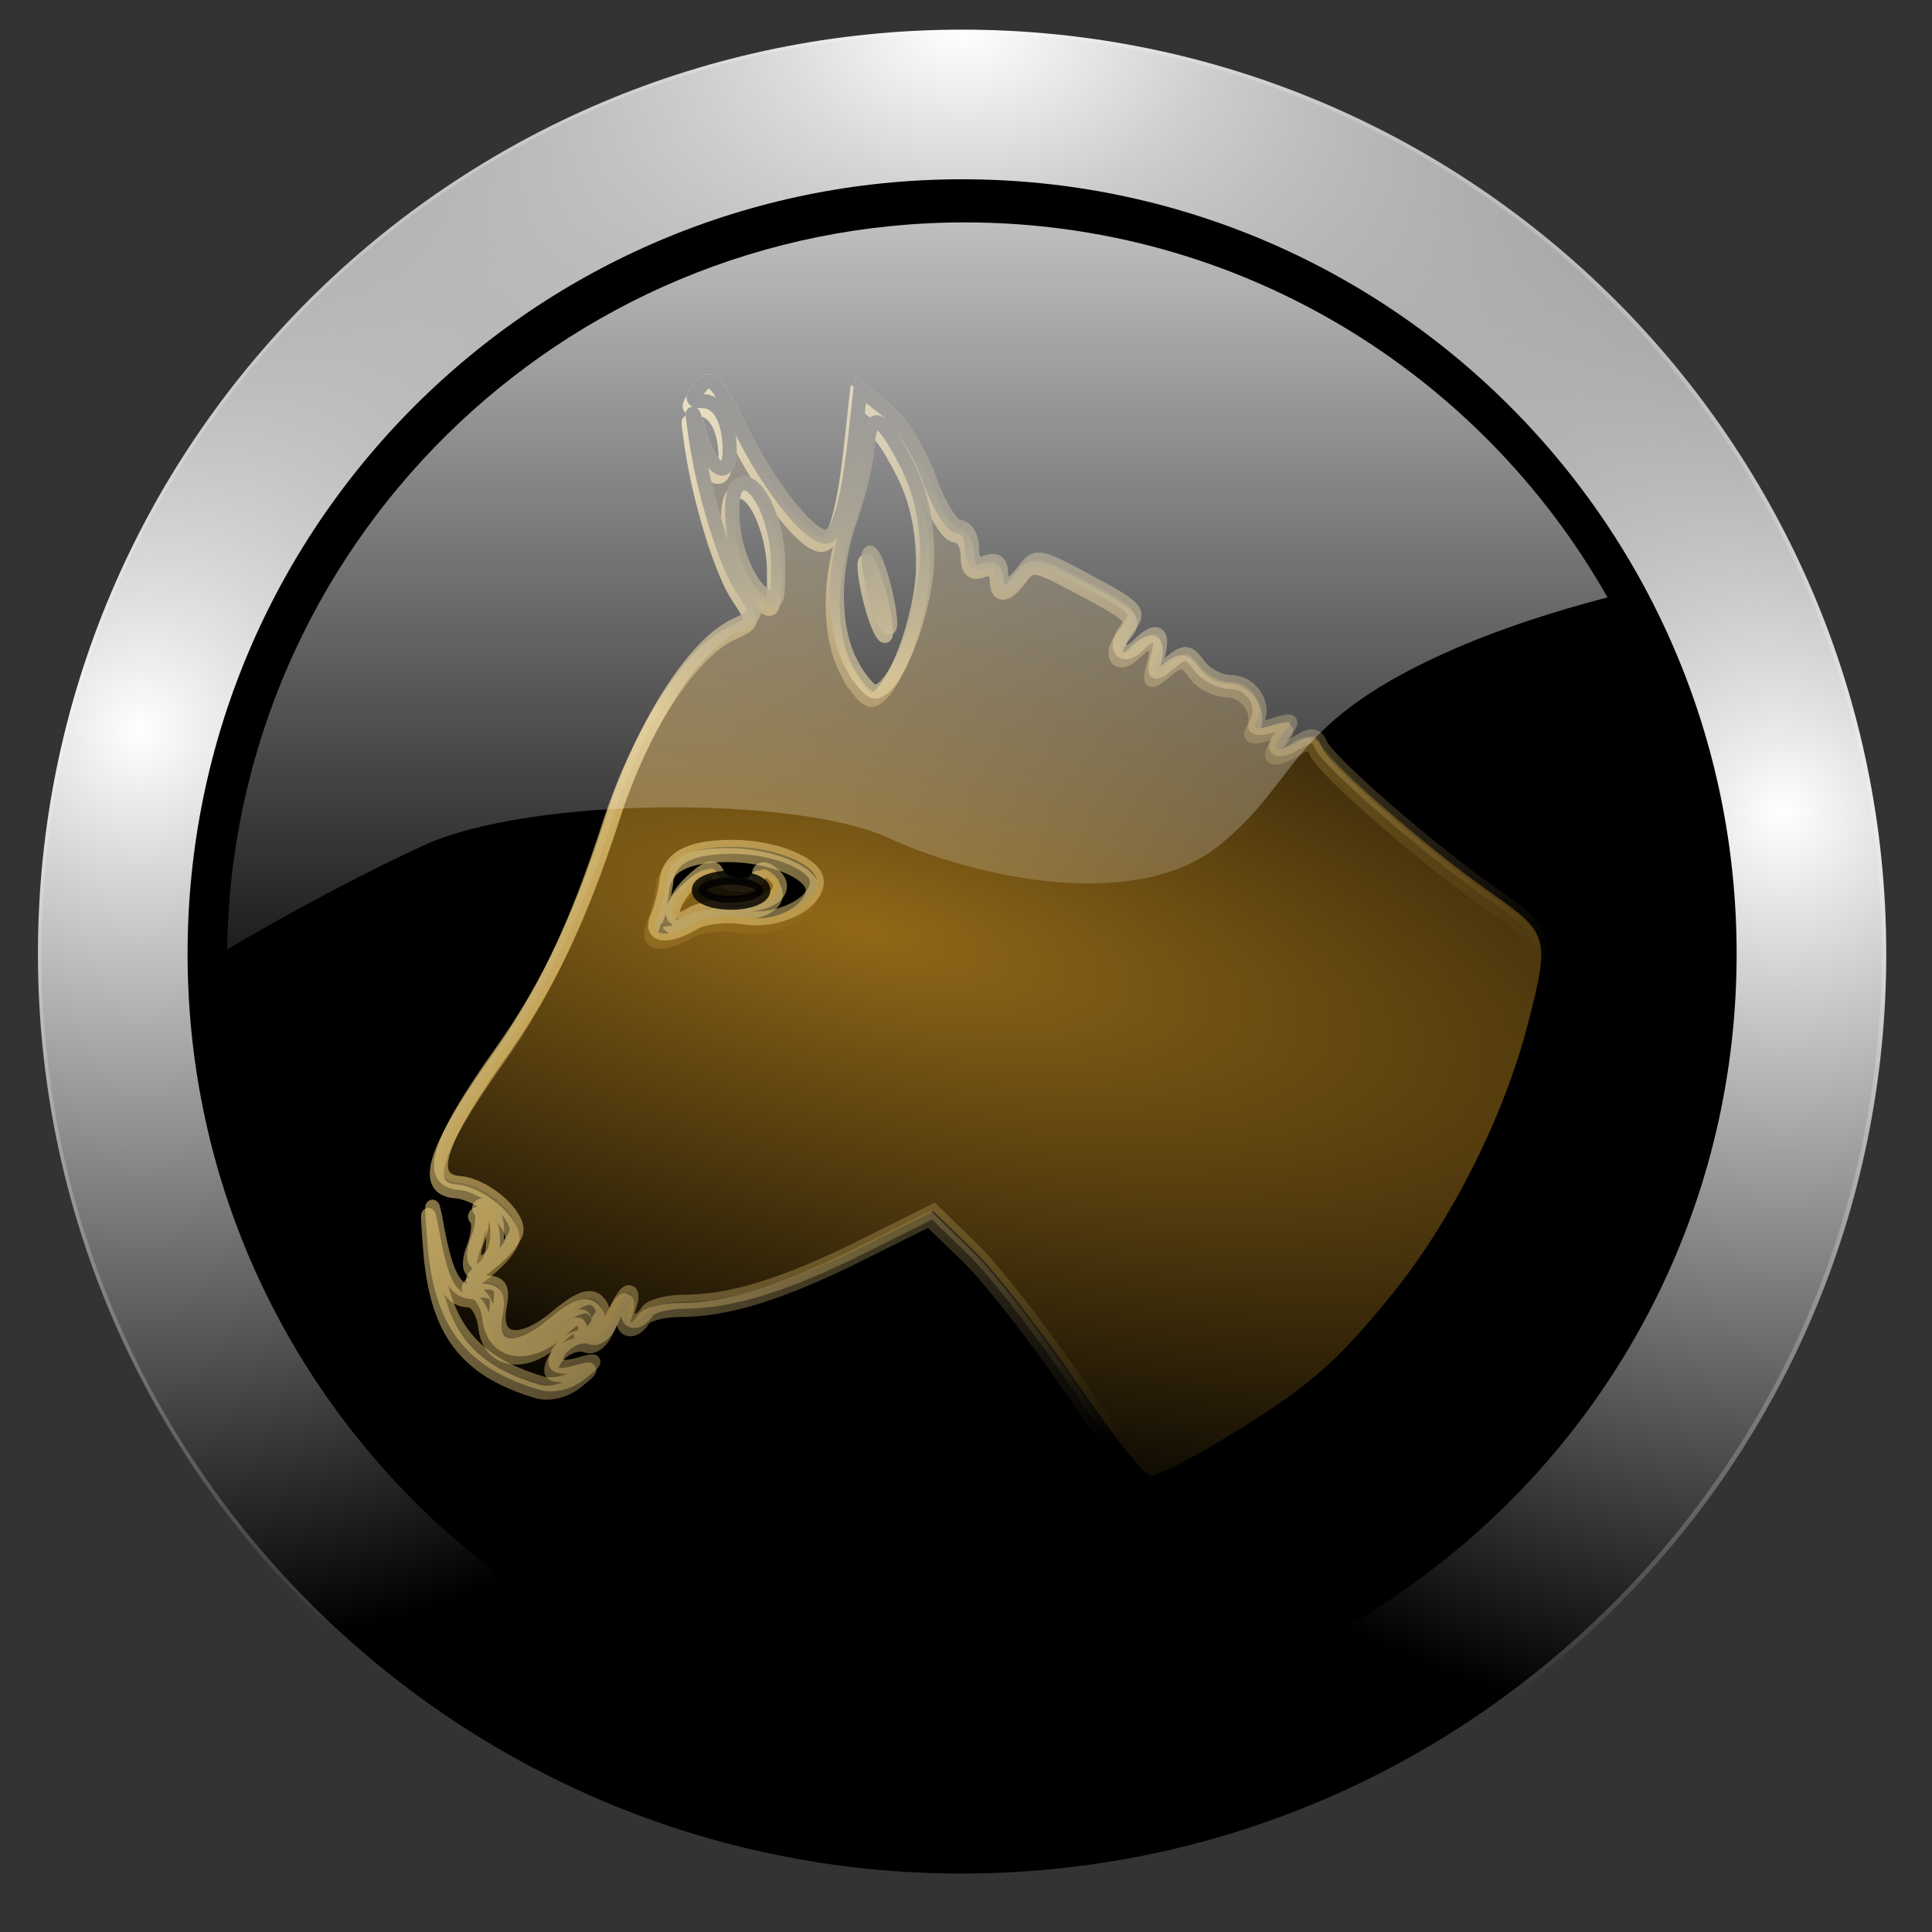 <?xml version="1.0" encoding="UTF-8" standalone="no"?>
<!-- Created with Inkscape (http://www.inkscape.org/) -->

<svg
   xmlns:dc="http://purl.org/dc/elements/1.1/"
   xmlns:cc="http://creativecommons.org/ns#"
   xmlns:rdf="http://www.w3.org/1999/02/22-rdf-syntax-ns#"
   xmlns:svg="http://www.w3.org/2000/svg"
   xmlns="http://www.w3.org/2000/svg"
   xmlns:xlink="http://www.w3.org/1999/xlink"
   xmlns:sodipodi="http://sodipodi.sourceforge.net/DTD/sodipodi-0.dtd"
   xmlns:inkscape="http://www.inkscape.org/namespaces/inkscape"
   width="256"
   height="256"
   id="svg12457"
   version="1.1"
   inkscape:version="0.47pre0 r21549"
   sodipodi:docname="Nouveau document 7"
   inkscape:output_extension="org.inkscape.output.svg.inkscape">
  <rect width="100%" height="100%" fill="#333333" stroke="none"/>
  <defs
     id="defs12459">
    <inkscape:perspective
       sodipodi:type="inkscape:persp3d"
       inkscape:vp_x="0 : 526.18109 : 1"
       inkscape:vp_y="0 : 1000 : 0"
       inkscape:vp_z="744.09448 : 526.18109 : 1"
       inkscape:persp3d-origin="372.04724 : 350.78739 : 1"
       id="perspective12465" />
    <inkscape:perspective
       id="perspective12390"
       inkscape:persp3d-origin="0.5 : 0.33333333 : 1"
       inkscape:vp_z="1 : 0.5 : 1"
       inkscape:vp_y="0 : 1000 : 0"
       inkscape:vp_x="0 : 0.5 : 1"
       sodipodi:type="inkscape:persp3d" />
    <radialGradient
       inkscape:collect="always"
       xlink:href="#linearGradient4824"
       id="radialGradient4830"
       cx="15.594"
       cy="88.654"
       fx="15.594"
       fy="88.654"
       r="114.767"
       gradientUnits="userSpaceOnUse" />
    <linearGradient
       inkscape:collect="always"
       id="linearGradient4824">
      <stop
         style="stop-color:#ffffff;stop-opacity:1;"
         offset="0"
         id="stop4826" />
      <stop
         style="stop-color:#ffffff;stop-opacity:0;"
         offset="1"
         id="stop4828" />
    </linearGradient>
    <radialGradient
       inkscape:collect="always"
       xlink:href="#linearGradient4824"
       id="radialGradient4838"
       gradientUnits="userSpaceOnUse"
       cx="219.531"
       cy="98.954"
       fx="219.531"
       fy="98.954"
       r="114.767" />
    <radialGradient
       inkscape:collect="always"
       xlink:href="#linearGradient4824"
       id="radialGradient4842"
       gradientUnits="userSpaceOnUse"
       cx="117.562"
       cy="1.696"
       fx="117.562"
       fy="1.696"
       r="114.767"
       gradientTransform="matrix(1.44,0,0,1,-51.698,0)" />
    <linearGradient
       inkscape:collect="always"
       xlink:href="#linearGradient3476"
       id="linearGradient15089"
       gradientUnits="userSpaceOnUse"
       gradientTransform="matrix(0.234,0,0,0.234,41.658,34.906)"
       x1="121.335"
       y1="67.362"
       x2="601.859"
       y2="502.876" />
    <linearGradient
       inkscape:collect="always"
       id="linearGradient3476">
      <stop
         style="stop-color:#e4c678;stop-opacity:1;"
         offset="0"
         id="stop3478" />
      <stop
         style="stop-color:#e4c678;stop-opacity:0;"
         offset="1"
         id="stop3480" />
    </linearGradient>
    <linearGradient
       inkscape:collect="always"
       xlink:href="#linearGradient3484"
       id="linearGradient4101"
       gradientUnits="userSpaceOnUse"
       gradientTransform="matrix(0.234,0,0,0.234,41.658,34.906)"
       x1="286.02"
       y1="67.362"
       x2="311.118"
       y2="242.633" />
    <linearGradient
       inkscape:collect="always"
       id="linearGradient3484">
      <stop
         style="stop-color:#000000;stop-opacity:1;"
         offset="0"
         id="stop3486" />
      <stop
         style="stop-color:#000000;stop-opacity:0;"
         offset="1"
         id="stop3488" />
    </linearGradient>
    <radialGradient
       inkscape:collect="always"
       xlink:href="#linearGradient3252"
       id="radialGradient4103"
       gradientUnits="userSpaceOnUse"
       gradientTransform="matrix(0.67,0.16,-0.054,0.225,-91.372,-19.39)"
       cx="337.708"
       cy="397.649"
       fx="337.708"
       fy="397.649"
       r="313.566" />
    <linearGradient
       inkscape:collect="always"
       id="linearGradient3252">
      <stop
         style="stop-color:#916818;stop-opacity:1;"
         offset="0"
         id="stop3254" />
      <stop
         style="stop-color:#916818;stop-opacity:0;"
         offset="1"
         id="stop3256" />
    </linearGradient>
    <linearGradient
       inkscape:collect="always"
       xlink:href="#linearGradient3476"
       id="linearGradient4105"
       gradientUnits="userSpaceOnUse"
       gradientTransform="matrix(0.234,0,0,0.234,41.658,34.906)"
       x1="121.335"
       y1="67.362"
       x2="601.859"
       y2="502.876" />
    <linearGradient
       inkscape:collect="always"
       xlink:href="#linearGradient3484"
       id="linearGradient4107"
       gradientUnits="userSpaceOnUse"
       gradientTransform="matrix(0.234,0,0,0.234,41.658,34.906)"
       x1="286.02"
       y1="67.362"
       x2="311.118"
       y2="242.633" />
    <linearGradient
       inkscape:collect="always"
       xlink:href="#linearGradient4859"
       id="linearGradient4865"
       x1="121.547"
       y1="-8.986"
       x2="121.547"
       y2="143.392"
       gradientUnits="userSpaceOnUse" />
    <linearGradient
       inkscape:collect="always"
       id="linearGradient4859">
      <stop
         style="stop-color:#ffffff;stop-opacity:1;"
         offset="0"
         id="stop4861" />
      <stop
         style="stop-color:#ffffff;stop-opacity:0;"
         offset="1"
         id="stop4863" />
    </linearGradient>
  </defs>
  <sodipodi:namedview
     id="base"
     pagecolor="#ffffff"
     bordercolor="#666666"
     borderopacity="1.0"
     inkscape:pageopacity="0.0"
     inkscape:pageshadow="2"
     inkscape:zoom="0.35"
     inkscape:cx="375"
     inkscape:cy="520"
     inkscape:document-units="px"
     inkscape:current-layer="layer1"
     showgrid="false"
     inkscape:window-width="953"
     inkscape:window-height="485"
     inkscape:window-x="711"
     inkscape:window-y="539"
     inkscape:window-maximized="0" />
  <g
     inkscape:label="Calque 1"
     inkscape:groupmode="layer"
     id="layer1"
     transform="translate(0,-796.362)">
    <g
       transform="translate(-3.1235624e-4,796.362)"
       id="g12366">
      <path
         transform="matrix(1.156,0,0,1.156,-8.481,-8.309)"
         d="m 223.039,116.464 c 0,58.253 -47.223,105.476 -105.476,105.476 -58.253,0 -105.476,-47.223 -105.476,-105.476 0,-58.253 47.223,-105.476 105.476,-105.476 58.253,0 105.476,47.223 105.476,105.476 z"
         sodipodi:ry="105.47639"
         sodipodi:rx="105.47639"
         sodipodi:cy="116.46352"
         sodipodi:cx="117.56223"
         id="path4820"
         style="fill:#000000;fill-opacity:1;stroke:none"
         sodipodi:type="arc" />
      <path
         sodipodi:type="arc"
         style="fill:none;stroke:url(#radialGradient4830);stroke-width:18.582;stroke-miterlimit:4;stroke-opacity:1;stroke-dasharray:none"
         id="path4822"
         sodipodi:cx="117.56223"
         sodipodi:cy="116.46352"
         sodipodi:rx="105.47639"
         sodipodi:ry="105.47639"
         d="m 223.039,116.464 c 0,58.253 -47.223,105.476 -105.476,105.476 -58.253,0 -105.476,-47.223 -105.476,-105.476 0,-58.253 47.223,-105.476 105.476,-105.476 58.253,0 105.476,47.223 105.476,105.476 z"
         transform="matrix(1.067,0,0,1.067,2.044,2.117)" />
      <path
         transform="matrix(1.067,0,0,1.067,2.044,2.117)"
         d="m 223.039,116.464 c 0,58.253 -47.223,105.476 -105.476,105.476 -58.253,0 -105.476,-47.223 -105.476,-105.476 0,-58.253 47.223,-105.476 105.476,-105.476 58.253,0 105.476,47.223 105.476,105.476 z"
         sodipodi:ry="105.47639"
         sodipodi:rx="105.47639"
         sodipodi:cy="116.46352"
         sodipodi:cx="117.56223"
         id="path4836"
         style="fill:none;stroke:url(#radialGradient4838);stroke-width:18.582;stroke-miterlimit:4;stroke-opacity:1;stroke-dasharray:none"
         sodipodi:type="arc" />
      <path
         sodipodi:type="arc"
         style="fill:none;stroke:url(#radialGradient4842);stroke-width:18.582;stroke-miterlimit:4;stroke-opacity:1;stroke-dasharray:none"
         id="path4840"
         sodipodi:cx="117.56223"
         sodipodi:cy="116.46352"
         sodipodi:rx="105.47639"
         sodipodi:ry="105.47639"
         d="m 223.039,116.464 c 0,58.253 -47.223,105.476 -105.476,105.476 -58.253,0 -105.476,-47.223 -105.476,-105.476 0,-58.253 47.223,-105.476 105.476,-105.476 58.253,0 105.476,47.223 105.476,105.476 z"
         transform="matrix(1.067,0,0,1.067,2.044,2.117)" />
      <g
         id="g4109">
        <path
           style="fill:#000000;stroke:url(#linearGradient15089);stroke-width:1.854;stroke-miterlimit:4;stroke-opacity:1;stroke-dasharray:none"
           d="m 161.014,192.105 c 11.617,-6.991 15.334,-10.168 23.017,-19.677 7.785,-9.636 14.716,-23.45 17.855,-35.589 2.96,-11.447 2.78,-12.109 -4.713,-17.33 -8.499,-5.922 -21.918,-17.617 -22.761,-19.838 -0.442,-1.163 -1.241,-1.311 -2.566,-0.473 -3.034,1.918 -4.332,1.458 -2.412,-0.854 1.563,-1.883 1.425,-2.006 -1.287,-1.146 -1.953,0.62 -2.75,0.498 -2.231,-0.341 1.366,-2.211 -0.619,-5.386 -3.368,-5.386 -1.435,0 -3.331,-0.989 -4.215,-2.197 -1.422,-1.944 -1.87,-1.981 -3.893,-0.321 -2.089,1.714 -2.222,1.627 -1.542,-1.011 0.817,-3.17 -0.231,-3.725 -2.587,-1.369 -2.193,2.193 -3.531,0.214 -1.506,-2.227 1.93,-2.326 1.658,-2.604 -7.024,-7.185 -4.593,-2.423 -5.18,-2.476 -6.557,-0.592 -1.885,2.577 -3.155,2.652 -3.155,0.185 0,-1.148 -0.752,-1.596 -1.925,-1.146 -1.336,0.513 -1.925,-0.089 -1.925,-1.965 0,-1.487 -0.752,-2.704 -1.671,-2.704 -0.919,0 -2.711,-2.892 -3.983,-6.427 -1.271,-3.535 -3.839,-7.632 -5.707,-9.105 l -3.396,-2.678 -0.766,6.859 c -0.945,8.461 -2.224,12.634 -3.873,12.634 -2.226,0 -7.601,-6.852 -11.321,-14.433 -3.062,-6.24 -3.865,-7.08 -5.215,-5.453 -1.298,1.564 -1.233,1.922 0.349,1.922 2.104,0 3.502,2.604 3.502,6.521 0,3.92 -2.371,2.852 -3.794,-1.709 -1.298,-4.159 -1.3,-4.16 -0.76,-0.321 1.04,7.392 3.93,16.864 6.195,20.299 2.246,3.406 2.233,3.484 -0.799,4.866 -5.505,2.508 -12.276,13.084 -16.274,25.418 -4.328,13.353 -8.694,22.541 -14.76,31.066 -8.488,11.927 -10.149,17.111 -5.592,17.455 3.157,0.238 7.555,3.86 7.555,6.222 0,0.898 -1.521,2.83 -3.381,4.292 -3.031,2.384 -3.116,2.659 -0.82,2.659 2.037,0 2.436,0.654 1.951,3.192 -0.916,4.794 2.692,5.442 7.547,1.357 2.846,-2.395 4.456,-3.007 5.408,-2.055 0.952,0.952 0.897,1.814 -0.184,2.895 -1.198,1.198 -1.54,1.148 -1.54,-0.224 0,-1.182 -1.017,-0.808 -3.082,1.132 -4.223,3.968 -8.972,3.226 -9.514,-1.486 -0.223,-1.941 -1.2,-3.529 -2.17,-3.529 -2.342,0 -3.553,-2.146 -4.704,-8.341 -0.808,-4.346 -0.871,-4.081 -0.412,1.728 0.85,10.742 4.726,15.848 14.175,18.67 1.534,0.458 3.677,-0.048 5.133,-1.211 2.433,-1.944 2.422,-1.976 -0.388,-1.203 -1.588,0.437 -2.887,0.294 -2.887,-0.319 0,-1.981 2.831,-4.011 4.63,-3.32 1.062,0.408 2.249,-0.64 3.02,-2.667 0.698,-1.836 1.634,-3.338 2.08,-3.338 0.446,0 0.478,0.866 0.072,1.925 -0.82,2.137 1.139,2.663 2.389,0.642 0.436,-0.706 2.636,-1.286 4.888,-1.29 6.244,-0.011 13.419,-2.239 23.692,-7.357 l 9.332,-4.649 5.194,5.044 c 2.857,2.774 9.012,10.674 13.678,17.555 4.666,6.881 9.134,12.511 9.93,12.511 0.795,0 4.877,-2.064 9.07,-4.587 z M 86.543,122.589 c 0.519,-1.235 1.055,-3.302 1.19,-4.594 0.336,-3.21 3.027,-4.666 8.666,-4.69 5.621,-0.023 11.288,2.289 11.288,4.605 0,2.937 -5.143,5.478 -9.618,4.752 -2.315,-0.376 -5.284,-0.058 -6.598,0.706 -3.746,2.177 -6.02,1.817 -4.928,-0.779 z m 4.463,-0.342 c 1.059,-0.672 4.09,-1.231 6.737,-1.242 4.694,-0.019 6.683,-2.561 3.529,-4.511 -0.706,-0.436 -1.283,-0.182 -1.283,0.566 0,1.913 -4.792,1.7 -5.517,-0.245 -0.42,-1.125 -1.455,-0.782 -3.466,1.15 -3.183,3.056 -3.182,6.304 0.001,4.282 z M 112.211,88.97 c -2.482,-4.8 -2.499,-12.322 -0.043,-19.282 1.053,-2.984 2.042,-7.099 2.198,-9.144 0.391,-5.126 1.76,-4.66 5.095,1.736 1.93,3.702 2.843,7.721 2.843,12.511 0,7.054 -4.197,17.964 -6.911,17.964 -0.673,0 -2.105,-1.704 -3.182,-3.786 z m 4.901,-7.763 c -0.438,-2.47 -1.319,-5.357 -1.959,-6.416 -1.513,-2.506 0.098,6.317 1.641,8.982 0.693,1.198 0.813,0.229 0.318,-2.566 z m -20.372,-9.22 c -0.494,-2.926 -0.322,-5.688 0.4,-6.41 2.134,-2.134 5.415,4.129 5.415,10.339 0,5.535 -0.067,5.627 -2.473,3.45 -1.36,-1.231 -2.864,-4.552 -3.341,-7.379 z M 64.487,167.607 c 1.45,-1.45 0.944,-6.844 -0.642,-6.844 -0.823,0 -1.149,0.348 -0.724,0.774 0.425,0.425 0.247,2.158 -0.396,3.85 -1.101,2.895 -0.134,4.115 1.761,2.221 z"
           id="path2470" />
        <g
           id="g4024"
           transform="translate(0.549,-1.099)">
          <path
             style="fill:none;stroke:url(#linearGradient4101);stroke-width:1.854;stroke-miterlimit:4;stroke-opacity:1;stroke-dasharray:none"
             d="m 161.014,192.105 c 11.617,-6.991 15.334,-10.168 23.017,-19.677 7.785,-9.636 14.716,-23.45 17.855,-35.589 2.96,-11.447 2.78,-12.109 -4.713,-17.33 -8.499,-5.922 -21.918,-17.617 -22.761,-19.838 -0.442,-1.163 -1.241,-1.311 -2.566,-0.473 -3.034,1.918 -4.332,1.458 -2.412,-0.854 1.563,-1.883 1.425,-2.006 -1.287,-1.146 -1.953,0.62 -2.75,0.498 -2.231,-0.341 1.366,-2.211 -0.619,-5.386 -3.368,-5.386 -1.435,0 -3.331,-0.989 -4.215,-2.197 -1.422,-1.944 -1.87,-1.981 -3.893,-0.321 -2.089,1.714 -2.222,1.627 -1.542,-1.011 0.817,-3.17 -0.231,-3.725 -2.587,-1.369 -2.193,2.193 -3.531,0.214 -1.506,-2.227 1.93,-2.326 1.658,-2.604 -7.024,-7.185 -4.593,-2.423 -5.18,-2.476 -6.557,-0.592 -1.885,2.577 -3.155,2.652 -3.155,0.185 0,-1.148 -0.752,-1.596 -1.925,-1.146 -1.336,0.513 -1.925,-0.089 -1.925,-1.965 0,-1.487 -0.752,-2.704 -1.671,-2.704 -0.919,0 -2.711,-2.892 -3.983,-6.427 -1.271,-3.535 -3.839,-7.632 -5.707,-9.105 l -3.396,-2.678 -0.766,6.859 c -0.945,8.461 -2.224,12.634 -3.873,12.634 -2.226,0 -7.601,-6.852 -11.321,-14.433 -3.062,-6.24 -3.865,-7.08 -5.215,-5.453 -1.298,1.564 -1.233,1.922 0.349,1.922 2.104,0 3.502,2.604 3.502,6.521 0,3.92 -2.371,2.852 -3.794,-1.709 -1.298,-4.159 -1.3,-4.16 -0.76,-0.321 1.04,7.392 3.93,16.864 6.195,20.299 2.246,3.406 2.233,3.484 -0.799,4.866 -5.505,2.508 -12.276,13.084 -16.274,25.418 -4.328,13.353 -8.694,22.541 -14.76,31.066 -8.488,11.927 -10.149,17.111 -5.592,17.455 3.157,0.238 7.555,3.86 7.555,6.222 0,0.898 -1.521,2.83 -3.381,4.292 -3.031,2.384 -3.116,2.659 -0.82,2.659 2.037,0 2.436,0.654 1.951,3.192 -0.916,4.794 2.692,5.442 7.547,1.357 2.846,-2.395 4.456,-3.007 5.408,-2.055 0.952,0.952 0.897,1.814 -0.184,2.895 -1.198,1.198 -1.54,1.148 -1.54,-0.224 0,-1.182 -1.017,-0.808 -3.082,1.132 -4.223,3.968 -8.972,3.226 -9.514,-1.486 -0.223,-1.941 -1.2,-3.529 -2.17,-3.529 -2.342,0 -3.553,-2.146 -4.704,-8.341 -0.808,-4.346 -0.871,-4.081 -0.412,1.728 0.85,10.742 4.726,15.848 14.175,18.67 1.534,0.458 3.677,-0.048 5.133,-1.211 2.433,-1.944 2.422,-1.976 -0.388,-1.203 -1.588,0.437 -2.887,0.294 -2.887,-0.319 0,-1.981 2.831,-4.011 4.63,-3.32 1.062,0.408 2.249,-0.64 3.02,-2.667 0.698,-1.836 1.634,-3.338 2.08,-3.338 0.446,0 0.478,0.866 0.072,1.925 -0.82,2.137 1.139,2.663 2.389,0.642 0.436,-0.706 2.636,-1.286 4.888,-1.29 6.244,-0.011 13.419,-2.239 23.692,-7.357 l 9.332,-4.649 5.194,5.044 c 2.857,2.774 9.012,10.674 13.678,17.555 4.666,6.881 9.134,12.511 9.93,12.511 0.795,0 4.877,-2.064 9.07,-4.587 z M 86.543,122.589 c 0.519,-1.235 1.055,-3.302 1.19,-4.594 0.336,-3.21 3.027,-4.666 8.666,-4.69 5.621,-0.023 11.288,2.289 11.288,4.605 0,2.937 -5.143,5.478 -9.618,4.752 -2.315,-0.376 -5.284,-0.058 -6.598,0.706 -3.746,2.177 -6.02,1.817 -4.928,-0.779 z m 4.463,-0.342 c 1.059,-0.672 4.09,-1.231 6.737,-1.242 4.694,-0.019 6.683,-2.561 3.529,-4.511 -0.706,-0.436 -1.283,-0.182 -1.283,0.566 0,1.913 -4.792,1.7 -5.517,-0.245 -0.42,-1.125 -1.455,-0.782 -3.466,1.15 -3.183,3.056 -3.182,6.304 0.001,4.282 z M 112.211,88.97 c -2.482,-4.8 -2.499,-12.322 -0.043,-19.282 1.053,-2.984 2.042,-7.099 2.198,-9.144 0.391,-5.126 1.76,-4.66 5.095,1.736 1.93,3.702 2.843,7.721 2.843,12.511 0,7.054 -4.197,17.964 -6.911,17.964 -0.673,0 -2.105,-1.704 -3.182,-3.786 z m 4.901,-7.763 c -0.438,-2.47 -1.319,-5.357 -1.959,-6.416 -1.513,-2.506 0.098,6.317 1.641,8.982 0.693,1.198 0.813,0.229 0.318,-2.566 z m -20.372,-9.22 c -0.494,-2.926 -0.322,-5.688 0.4,-6.41 2.134,-2.134 5.415,4.129 5.415,10.339 0,5.535 -0.067,5.627 -2.473,3.45 -1.36,-1.231 -2.864,-4.552 -3.341,-7.379 z M 64.487,167.607 c 1.45,-1.45 0.944,-6.844 -0.642,-6.844 -0.823,0 -1.149,0.348 -0.724,0.774 0.425,0.425 0.247,2.158 -0.396,3.85 -1.101,2.895 -0.134,4.115 1.761,2.221 z"
             id="path3480" />
          <g
             id="g4014">
            <path
               id="path2472"
               d="m 161.014,192.105 c 11.617,-6.991 15.334,-10.168 23.017,-19.677 7.785,-9.636 14.716,-23.45 17.855,-35.589 2.96,-11.447 2.78,-12.109 -4.713,-17.33 -8.499,-5.922 -21.918,-17.617 -22.761,-19.838 -0.442,-1.163 -1.241,-1.311 -2.566,-0.473 -3.034,1.918 -4.332,1.458 -2.412,-0.854 1.563,-1.883 1.425,-2.006 -1.287,-1.146 -1.953,0.62 -2.75,0.498 -2.231,-0.341 1.366,-2.211 -0.619,-5.386 -3.368,-5.386 -1.435,0 -3.331,-0.989 -4.215,-2.197 -1.422,-1.944 -1.87,-1.981 -3.893,-0.321 -2.089,1.714 -2.222,1.627 -1.542,-1.011 0.817,-3.17 -0.231,-3.725 -2.587,-1.369 -2.193,2.193 -3.531,0.214 -1.506,-2.227 1.93,-2.326 1.658,-2.604 -7.024,-7.185 -4.593,-2.423 -5.18,-2.476 -6.557,-0.592 -1.885,2.577 -3.155,2.652 -3.155,0.185 0,-1.148 -0.752,-1.596 -1.925,-1.146 -1.336,0.513 -1.925,-0.089 -1.925,-1.965 0,-1.487 -0.752,-2.704 -1.671,-2.704 -0.919,0 -2.711,-2.892 -3.983,-6.427 -1.271,-3.535 -3.839,-7.632 -5.707,-9.105 l -3.396,-2.678 -0.766,6.859 c -0.945,8.461 -2.224,12.634 -3.873,12.634 -2.226,0 -7.601,-6.852 -11.321,-14.433 -3.062,-6.24 -3.865,-7.08 -5.215,-5.453 -1.298,1.564 -1.233,1.922 0.349,1.922 2.104,0 3.502,2.604 3.502,6.521 0,3.92 -2.371,2.852 -3.794,-1.709 -1.298,-4.159 -1.3,-4.16 -0.76,-0.321 1.04,7.392 3.93,16.864 6.195,20.299 2.246,3.406 2.233,3.484 -0.799,4.866 -5.505,2.508 -12.276,13.084 -16.274,25.418 -4.328,13.353 -8.694,22.541 -14.76,31.066 -8.488,11.927 -10.149,17.111 -5.592,17.455 3.157,0.238 7.555,3.86 7.555,6.222 0,0.898 -1.521,2.83 -3.381,4.292 -3.031,2.384 -3.116,2.659 -0.82,2.659 2.037,0 2.436,0.654 1.951,3.192 -0.916,4.794 2.692,5.442 7.547,1.357 2.846,-2.395 4.456,-3.007 5.408,-2.055 0.952,0.952 0.897,1.814 -0.184,2.895 -1.198,1.198 -1.54,1.148 -1.54,-0.224 0,-1.182 -1.017,-0.808 -3.082,1.132 -4.223,3.968 -8.972,3.226 -9.514,-1.486 -0.223,-1.941 -1.2,-3.529 -2.17,-3.529 -2.342,0 -3.553,-2.146 -4.704,-8.341 -0.808,-4.346 -0.871,-4.081 -0.412,1.728 0.85,10.742 4.726,15.848 14.175,18.67 1.534,0.458 3.677,-0.048 5.133,-1.211 2.433,-1.944 2.422,-1.976 -0.388,-1.203 -1.588,0.437 -2.887,0.294 -2.887,-0.319 0,-1.981 2.831,-4.011 4.63,-3.32 1.062,0.408 2.249,-0.64 3.02,-2.667 0.698,-1.836 1.634,-3.338 2.08,-3.338 0.446,0 0.478,0.866 0.072,1.925 -0.82,2.137 1.139,2.663 2.389,0.642 0.436,-0.706 2.636,-1.286 4.888,-1.29 6.244,-0.011 13.419,-2.239 23.692,-7.357 l 9.332,-4.649 5.194,5.044 c 2.857,2.774 9.012,10.674 13.678,17.555 4.666,6.881 9.134,12.511 9.93,12.511 0.795,0 4.877,-2.064 9.07,-4.587 z M 86.543,122.589 c 0.519,-1.235 1.055,-3.302 1.19,-4.594 0.336,-3.21 3.027,-4.666 8.666,-4.69 5.621,-0.023 11.288,2.289 11.288,4.605 0,2.937 -5.143,5.478 -9.618,4.752 -2.315,-0.376 -5.284,-0.058 -6.598,0.706 -3.746,2.177 -6.02,1.817 -4.928,-0.779 z m 4.463,-0.342 c 1.059,-0.672 4.09,-1.231 6.737,-1.242 4.694,-0.019 6.683,-2.561 3.529,-4.511 -0.706,-0.436 -1.283,-0.182 -1.283,0.566 0,1.913 -4.792,1.7 -5.517,-0.245 -0.42,-1.125 -1.455,-0.782 -3.466,1.15 -3.183,3.056 -3.182,6.304 0.001,4.282 z M 112.211,88.97 c -2.482,-4.8 -2.499,-12.322 -0.043,-19.282 1.053,-2.984 2.042,-7.099 2.198,-9.144 0.391,-5.126 1.76,-4.66 5.095,1.736 1.93,3.702 2.843,7.721 2.843,12.511 0,7.054 -4.197,17.964 -6.911,17.964 -0.673,0 -2.105,-1.704 -3.182,-3.786 z m 4.901,-7.763 c -0.438,-2.47 -1.319,-5.357 -1.959,-6.416 -1.513,-2.506 0.098,6.317 1.641,8.982 0.693,1.198 0.813,0.229 0.318,-2.566 z m -20.372,-9.22 c -0.494,-2.926 -0.322,-5.688 0.4,-6.41 2.134,-2.134 5.415,4.129 5.415,10.339 0,5.535 -0.067,5.627 -2.473,3.45 -1.36,-1.231 -2.864,-4.552 -3.341,-7.379 z M 64.487,167.607 c 1.45,-1.45 0.944,-6.844 -0.642,-6.844 -0.823,0 -1.149,0.348 -0.724,0.774 0.425,0.425 0.247,2.158 -0.396,3.85 -1.101,2.895 -0.134,4.115 1.761,2.221 z"
               style="fill:url(#radialGradient4103);fill-opacity:1;stroke:url(#linearGradient4105);stroke-width:1.854;stroke-miterlimit:4;stroke-opacity:1;stroke-dasharray:none" />
            <path
               style="fill:none;stroke:url(#linearGradient4107);stroke-width:1.854;stroke-miterlimit:4;stroke-opacity:1;stroke-dasharray:none"
               d="m 161.014,192.105 c 11.617,-6.991 15.334,-10.168 23.017,-19.677 7.785,-9.636 14.716,-23.45 17.855,-35.589 2.96,-11.447 2.78,-12.109 -4.713,-17.33 -8.499,-5.922 -21.918,-17.617 -22.761,-19.838 -0.442,-1.163 -1.241,-1.311 -2.566,-0.473 -3.034,1.918 -4.332,1.458 -2.412,-0.854 1.563,-1.883 1.425,-2.006 -1.287,-1.146 -1.953,0.62 -2.75,0.498 -2.231,-0.341 1.366,-2.211 -0.619,-5.386 -3.368,-5.386 -1.435,0 -3.331,-0.989 -4.215,-2.197 -1.422,-1.944 -1.87,-1.981 -3.893,-0.321 -2.089,1.714 -2.222,1.627 -1.542,-1.011 0.817,-3.17 -0.231,-3.725 -2.587,-1.369 -2.193,2.193 -3.531,0.214 -1.506,-2.227 1.93,-2.326 1.658,-2.604 -7.024,-7.185 -4.593,-2.423 -5.18,-2.476 -6.557,-0.592 -1.885,2.577 -3.155,2.652 -3.155,0.185 0,-1.148 -0.752,-1.596 -1.925,-1.146 -1.336,0.513 -1.925,-0.089 -1.925,-1.965 0,-1.487 -0.752,-2.704 -1.671,-2.704 -0.919,0 -2.711,-2.892 -3.983,-6.427 -1.271,-3.535 -3.839,-7.632 -5.707,-9.105 l -3.396,-2.678 -0.766,6.859 c -0.945,8.461 -2.224,12.634 -3.873,12.634 -2.226,0 -7.601,-6.852 -11.321,-14.433 -3.062,-6.24 -3.865,-7.08 -5.215,-5.453 -1.298,1.564 -1.233,1.922 0.349,1.922 2.104,0 3.502,2.604 3.502,6.521 0,3.92 -2.371,2.852 -3.794,-1.709 -1.298,-4.159 -1.3,-4.16 -0.76,-0.321 1.04,7.392 3.93,16.864 6.195,20.299 2.246,3.406 2.233,3.484 -0.799,4.866 -5.505,2.508 -12.276,13.084 -16.274,25.418 -4.328,13.353 -8.694,22.541 -14.76,31.066 -8.488,11.927 -10.149,17.111 -5.592,17.455 3.157,0.238 7.555,3.86 7.555,6.222 0,0.898 -1.521,2.83 -3.381,4.292 -3.031,2.384 -3.116,2.659 -0.82,2.659 2.037,0 2.436,0.654 1.951,3.192 -0.916,4.794 2.692,5.442 7.547,1.357 2.846,-2.395 4.456,-3.007 5.408,-2.055 0.952,0.952 0.897,1.814 -0.184,2.895 -1.198,1.198 -1.54,1.148 -1.54,-0.224 0,-1.182 -1.017,-0.808 -3.082,1.132 -4.223,3.968 -8.972,3.226 -9.514,-1.486 -0.223,-1.941 -1.2,-3.529 -2.17,-3.529 -2.342,0 -3.553,-2.146 -4.704,-8.341 -0.808,-4.346 -0.871,-4.081 -0.412,1.728 0.85,10.742 4.726,15.848 14.175,18.67 1.534,0.458 3.677,-0.048 5.133,-1.211 2.433,-1.944 2.422,-1.976 -0.388,-1.203 -1.588,0.437 -2.887,0.294 -2.887,-0.319 0,-1.981 2.831,-4.011 4.63,-3.32 1.062,0.408 2.249,-0.64 3.02,-2.667 0.698,-1.836 1.634,-3.338 2.08,-3.338 0.446,0 0.478,0.866 0.072,1.925 -0.82,2.137 1.139,2.663 2.389,0.642 0.436,-0.706 2.636,-1.286 4.888,-1.29 6.244,-0.011 13.419,-2.239 23.692,-7.357 l 9.332,-4.649 5.194,5.044 c 2.857,2.774 9.012,10.674 13.678,17.555 4.666,6.881 9.134,12.511 9.93,12.511 0.795,0 4.877,-2.064 9.07,-4.587 z M 86.543,122.589 c 0.519,-1.235 1.055,-3.302 1.19,-4.594 0.336,-3.21 3.027,-4.666 8.666,-4.69 5.621,-0.023 11.288,2.289 11.288,4.605 0,2.937 -5.143,5.478 -9.618,4.752 -2.315,-0.376 -5.284,-0.058 -6.598,0.706 -3.746,2.177 -6.02,1.817 -4.928,-0.779 z m 4.463,-0.342 c 1.059,-0.672 4.09,-1.231 6.737,-1.242 4.694,-0.019 6.683,-2.561 3.529,-4.511 -0.706,-0.436 -1.283,-0.182 -1.283,0.566 0,1.913 -4.792,1.7 -5.517,-0.245 -0.42,-1.125 -1.455,-0.782 -3.466,1.15 -3.183,3.056 -3.182,6.304 0.001,4.282 z M 112.211,88.97 c -2.482,-4.8 -2.499,-12.322 -0.043,-19.282 1.053,-2.984 2.042,-7.099 2.198,-9.144 0.391,-5.126 1.76,-4.66 5.095,1.736 1.93,3.702 2.843,7.721 2.843,12.511 0,7.054 -4.197,17.964 -6.911,17.964 -0.673,0 -2.105,-1.704 -3.182,-3.786 z m 4.901,-7.763 c -0.438,-2.47 -1.319,-5.357 -1.959,-6.416 -1.513,-2.506 0.098,6.317 1.641,8.982 0.693,1.198 0.813,0.229 0.318,-2.566 z m -20.372,-9.22 c -0.494,-2.926 -0.322,-5.688 0.4,-6.41 2.134,-2.134 5.415,4.129 5.415,10.339 0,5.535 -0.067,5.627 -2.473,3.45 -1.36,-1.231 -2.864,-4.552 -3.341,-7.379 z M 64.487,167.607 c 1.45,-1.45 0.944,-6.844 -0.642,-6.844 -0.823,0 -1.149,0.348 -0.724,0.774 0.425,0.425 0.247,2.158 -0.396,3.85 -1.101,2.895 -0.134,4.115 1.761,2.221 z"
               id="path3482" />
          </g>
        </g>
      </g>
      <path
         id="path4852"
         d="m 127.844,29.469 c -53.526,0 -96.982,43 -97.75,96.344 10.01,-5.928 19.734,-10.887 25.938,-13.75 14.283,-6.592 49.445,-6.587 61.531,-1.094 12.086,5.494 32.95,9.883 43.938,1.094 10.987,-8.79 8.802,-16.487 31.875,-26.375 5.677,-2.433 12.409,-4.645 19.625,-6.531 -16.794,-29.656 -48.642,-49.688 -85.156,-49.688 z"
         style="fill:url(#linearGradient4865);fill-opacity:1;stroke:none" />
      <path
         transform="matrix(0.927,0,0,0.927,8.715,28.603)"
         d="m 99.727,96.386 c 0,0.994 -2.071,1.799 -4.627,1.799 -2.555,0 -4.627,-0.806 -4.627,-1.799 0,-0.994 2.071,-1.799 4.627,-1.799 2.555,0 4.627,0.806 4.627,1.799 z"
         sodipodi:ry="1.7991968"
         sodipodi:rx="4.6265059"
         sodipodi:cy="96.385544"
         sodipodi:cx="95.100403"
         id="path3494"
         style="opacity:0.824;fill:#000000;fill-opacity:1;stroke:#000000;stroke-width:2;stroke-linecap:round;stroke-linejoin:round;stroke-miterlimit:4;stroke-opacity:1;stroke-dasharray:none"
         sodipodi:type="arc" />
      <path
         style="fill:#ffffff;fill-opacity:0.757;fill-rule:nonzero;stroke:none"
         d="m 107.054,59.213 0,-4.176 0,4.176 z"
         id="path2276"
         sodipodi:nodetypes="ccc" />
    </g>
  </g>
</svg>
